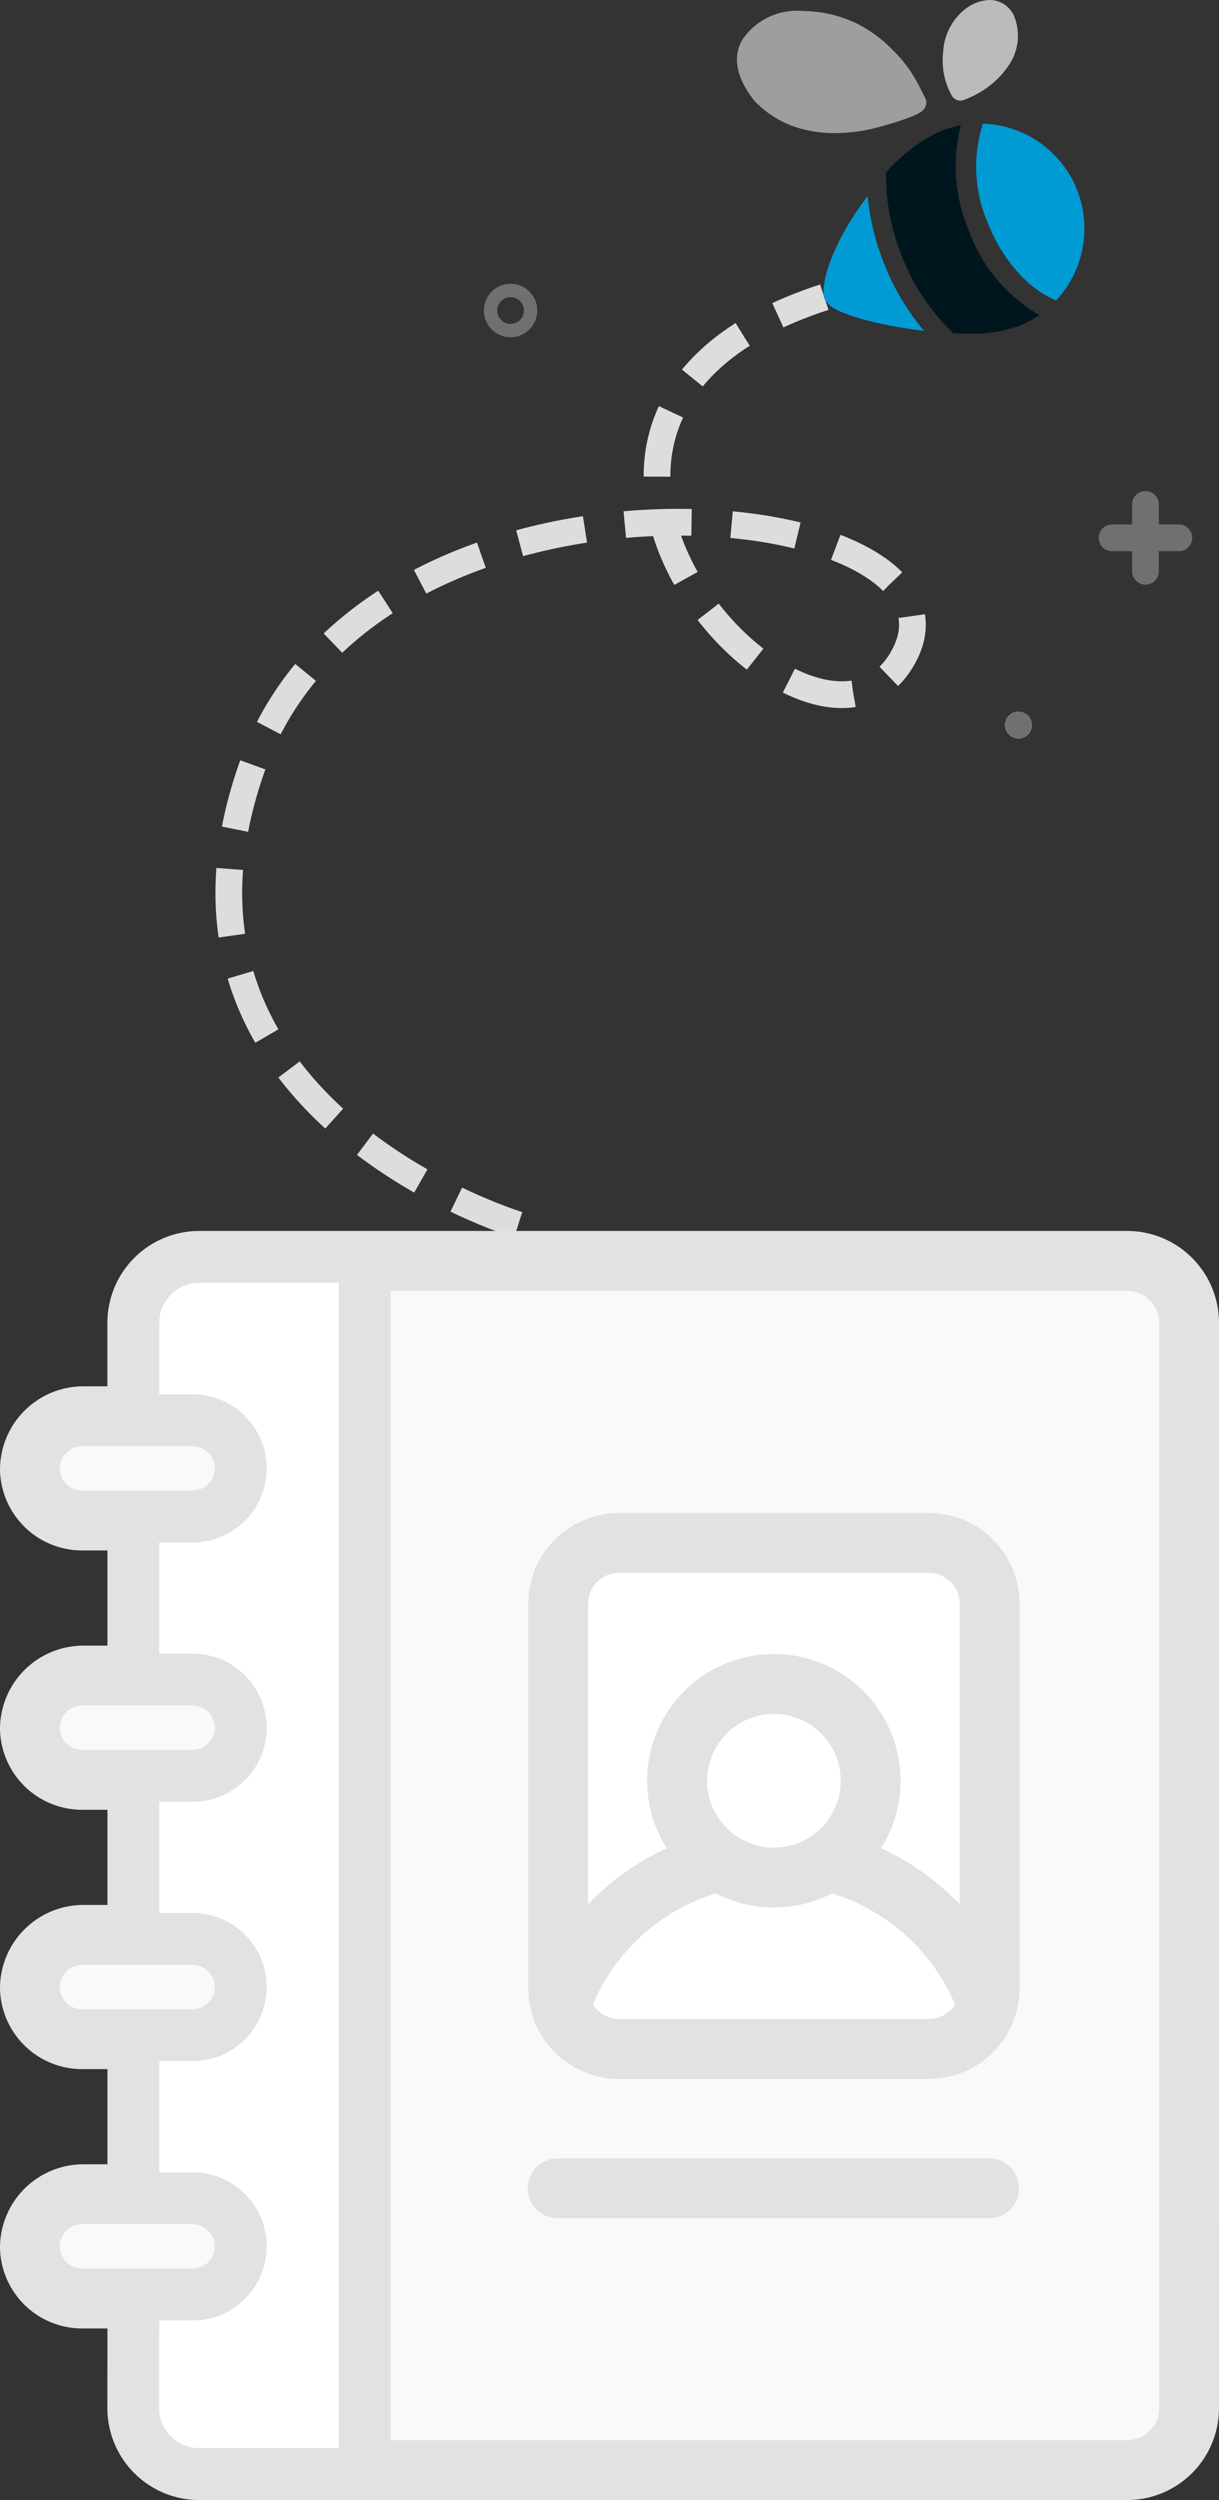 <svg xmlns="http://www.w3.org/2000/svg" width="91.2" height="186.963" viewBox="0 0 91.2 186.963">
  <rect x="0" y="0" width="91.2" height="186.963" fill="#333333" stroke="none"/>
  <g id="Bee" transform="translate(-1134.802 -646.778)">
    <g id="Line">
      <path id="Line-2" data-name="Line" d="M58.544,67.257S31.5,80.561,20.666,55.874,47.027,3,50.631,16.439,13.512,26.97,27.982.905" transform="translate(1176.621 649.258) rotate(43)" fill="none" stroke="#ddd" stroke-width="2" stroke-dasharray="5 3"/>
    </g>
    <g id="bee-2" data-name="bee" transform="translate(1189.938 646.278)">
      <path id="Caminho_10042" data-name="Caminho 10042" d="M7.338,25.732a12.476,12.476,0,0,0,2.419-.245c.407-.081,1.27-.3,2.132-.576,1.662-.524,1.925-.786,2.052-.912a.766.766,0,0,0,.137-.9c-.1-.186-.184-.359-.267-.527a12.287,12.287,0,0,0-.613-1.126,9.577,9.577,0,0,0-1.536-1.912A9.69,9.69,0,0,0,8.884,17.5a9.505,9.505,0,0,0-3.979-.9A4.924,4.924,0,0,0,.4,18.752c-.744,1.312-.447,2.839.883,4.538a7.462,7.462,0,0,0,3.631,2.146,9.566,9.566,0,0,0,2.425.3Zm0,0" transform="translate(0 -15.279)" fill="#ccc" opacity="0.7"/>
      <path id="Caminho_10043" data-name="Caminho 10043" d="M305.12,8.027a.749.749,0,0,0,.122-.01A7.208,7.208,0,0,0,307.174,7,6.35,6.35,0,0,0,308.6,5.559a3.923,3.923,0,0,0,.505-3.9A2.007,2.007,0,0,0,307.284.5a3.07,3.07,0,0,0-1.664.567,4.317,4.317,0,0,0-1.8,3.306,5.372,5.372,0,0,0,.657,3.307A.766.766,0,0,0,305.12,8.027Zm0,0" transform="translate(-288.389)" fill="#bbb"/>
      <path id="Caminho_10044" data-name="Caminho 10044" d="M360.756,189.21a7.834,7.834,0,0,0-7-4.847,10.548,10.548,0,0,0,.328,7.326c1.085,2.826,3.086,5.077,5.155,5.883A7.866,7.866,0,0,0,360.756,189.21Zm0,0" transform="translate(-335.355 -174.612)" fill="#009bd5"/>
      <path id="Caminho_10045" data-name="Caminho 10045" d="M227.175,194.484a12.357,12.357,0,0,1-.558-7.754,7.878,7.878,0,0,0-1.608.474,12.427,12.427,0,0,0-3.993,3.066,16.139,16.139,0,0,0,1.124,6.062,15.822,15.822,0,0,0,3.924,5.952c.339.014.67.023.989.023a10.747,10.747,0,0,0,3.969-.586,7.844,7.844,0,0,0,1.466-.8A12.082,12.082,0,0,1,227.175,194.484Zm0,0" transform="translate(-209.871 -176.858)" fill="#00161f"/>
      <path id="Caminho_10046" data-name="Caminho 10046" d="M130.954,290.383q-.189.25-.374.509c-1.835,2.563-2.931,5.092-2.931,6.765,0,.735.762,1.148,1.425,1.426a16.517,16.517,0,0,0,2.553.77,33.31,33.31,0,0,0,3.546.606,18.109,18.109,0,0,1-3.06-5.217A18.372,18.372,0,0,1,130.954,290.383Zm0,0" transform="translate(-121.181 -275.218)" fill="#009bd5"/>
    </g>
    <g id="Plus">
      <line id="Linha_225" data-name="Linha 225" y2="5" transform="translate(1220.5 684.5)" fill="none" stroke="#707070" stroke-linecap="round" stroke-width="2"/>
      <line id="Linha_226" data-name="Linha 226" y2="5" transform="translate(1223 687) rotate(90)" fill="none" stroke="#707070" stroke-linecap="round" stroke-width="2"/>
    </g>
    <g id="Elipse_136" data-name="Elipse 136" transform="translate(1210 700)" fill="#fff" stroke="#707070" stroke-width="1">
      <circle cx="1" cy="1" r="1" stroke="none"/>
      <circle cx="1" cy="1" r="0.5" fill="none"/>
    </g>
    <g id="Elipse_137" data-name="Elipse 137" transform="translate(1171 668)" fill="none" stroke="#707070" stroke-width="1">
      <circle cx="2" cy="2" r="2" stroke="none"/>
      <circle cx="2" cy="2" r="1.5" fill="none"/>
    </g>
    <g id="Grupo_129" data-name="Grupo 129" transform="translate(1135.402 739.433)">
      <path id="Caminho_1062" data-name="Caminho 1062" d="M158.822,247.811a.96.96,0,0,0,1.639-.679V179.741a6.274,6.274,0,0,0-6.274-6.274H84.769a6.275,6.275,0,0,0-6.274,6.274v5.344h-2.37a5.642,5.642,0,0,0-5.663,5.633A5.545,5.545,0,0,0,76,196.161h2.5v8.317H76.125a5.643,5.643,0,0,0-5.664,5.633A5.545,5.545,0,0,0,76,215.556h2.5v8.317H76.125a5.642,5.642,0,0,0-5.664,5.633A5.545,5.545,0,0,0,76,234.949h2.5v8.317H76.125a5.643,5.643,0,0,0-5.664,5.633A5.544,5.544,0,0,0,76,254.343h2.5V260.9a6.274,6.274,0,0,0,6.274,6.274h69.417a6.274,6.274,0,0,0,6.274-6.274V242.346" transform="translate(-70.461 -173.187)" fill="#f9f9f9"/>
      <rect id="Retângulo_1783" data-name="Retângulo 1783" width="30.443" height="36.531" transform="translate(42.62 22.675)" fill="#fff"/>
      <path id="Caminho_1063" data-name="Caminho 1063" d="M165.92,281.023H133.642a1.64,1.64,0,1,0,0,3.279H165.92a1.64,1.64,0,0,0,0-3.279Z" transform="translate(-92.479 -211.669)" fill="#e2e2e2" stroke="#e2e2e2" stroke-miterlimit="10" stroke-width="1.2"/>
      <path id="Caminho_1064" data-name="Caminho 1064" d="M167.559,212.058a6.191,6.191,0,0,0-6.184-6.184H138.186A6.191,6.191,0,0,0,132,212.058v11.207a1.64,1.64,0,1,0,3.279,0V212.058a2.908,2.908,0,0,1,2.905-2.905h23.188a2.909,2.909,0,0,1,2.905,2.905v24.078a18.513,18.513,0,0,0-7.383-5.528,8.879,8.879,0,1,0-14.233,0,18.512,18.512,0,0,0-7.383,5.528V221.151a1.639,1.639,0,1,0-3.278,0v19.661A6.191,6.191,0,0,0,138.186,247h23.188a6.192,6.192,0,0,0,6.184-6.184V212.058ZM149.78,219.7a5.6,5.6,0,1,1-5.6,5.6A5.607,5.607,0,0,1,149.78,219.7Zm11.594,24.012H138.186a2.905,2.905,0,0,1-2.617-1.651,15.272,15.272,0,0,1,9.937-8.981,8.858,8.858,0,0,0,8.548,0,15.27,15.27,0,0,1,9.936,8.981A2.905,2.905,0,0,1,161.374,243.716Z" transform="translate(-92.479 -184.782)" fill="#e2e2e2" stroke="#e2e2e2" stroke-miterlimit="10" stroke-width="1.2"/>
      <path id="Caminho_1065" data-name="Caminho 1065" d="M78.494,260.465a6.274,6.274,0,0,0,6.274,6.274h69.417a6.274,6.274,0,0,0,6.274-6.274V241.91c-1.447-1.645-3.278-.642-3.278.789v17.767a3,3,0,0,1-3,3h-55.7V176.31h55.7a3,3,0,0,1,3,3v66.43a1.64,1.64,0,0,0,1.64,1.64h0a.96.96,0,0,0,1.639-.679V179.305a6.274,6.274,0,0,0-6.274-6.274H84.769a6.274,6.274,0,0,0-6.274,6.274v5.344h-2.37a5.642,5.642,0,0,0-5.663,5.633A5.545,5.545,0,0,0,76,195.726h2.5v8.317H76.125a5.642,5.642,0,0,0-5.664,5.633A5.544,5.544,0,0,0,76,215.119h2.5v8.317H76.125a5.643,5.643,0,0,0-5.664,5.633A5.545,5.545,0,0,0,76,234.513h2.5v8.317H76.125a5.642,5.642,0,0,0-5.664,5.633A5.545,5.545,0,0,0,76,253.907h2.5ZM76,192.446a2.259,2.259,0,0,1,0-4.518h8.27a2.259,2.259,0,1,1,0,4.518Zm0,19.394a2.259,2.259,0,0,1,0-4.519h8.27a2.259,2.259,0,1,1,0,4.519Zm0,19.394a2.259,2.259,0,0,1,0-4.519h8.27a2.259,2.259,0,1,1,0,4.519Zm0,19.394a2.259,2.259,0,0,1,0-4.518h8.27a2.259,2.259,0,1,1,0,4.518Zm5.775,3.279h2.5a5.538,5.538,0,0,0,0-11.076h-2.5v-8.317h2.5a5.538,5.538,0,0,0,0-11.077h-2.5V215.12h2.5a5.538,5.538,0,0,0,0-11.076h-2.5v-8.317h2.5a5.538,5.538,0,0,0,0-11.076h-2.5v-5.345a3,3,0,0,1,3-3H95.207v87.151H84.769a3,3,0,0,1-3-3Z" transform="translate(-70.461 -173.031)" fill="#e2e2e2" stroke="#e2e2e2" stroke-miterlimit="10" stroke-width="1.2"/>
      <path id="Caminho_10134" data-name="Caminho 10134" d="M85.66,255.034h2.5a5.538,5.538,0,0,0,0-11.076h-2.5V235.64h2.5a5.538,5.538,0,0,0,0-11.077h-2.5v-8.317h2.5a5.538,5.538,0,0,0,0-11.076h-2.5v-8.317h2.5a5.538,5.538,0,0,0,0-11.076h-2.5v-5.345a3,3,0,0,1,3-3H99.093v87.151H88.655a3,3,0,0,1-3-3Z" transform="translate(-74.347 -174.158)" fill="#fff"/>
    </g>
  </g>
</svg>
